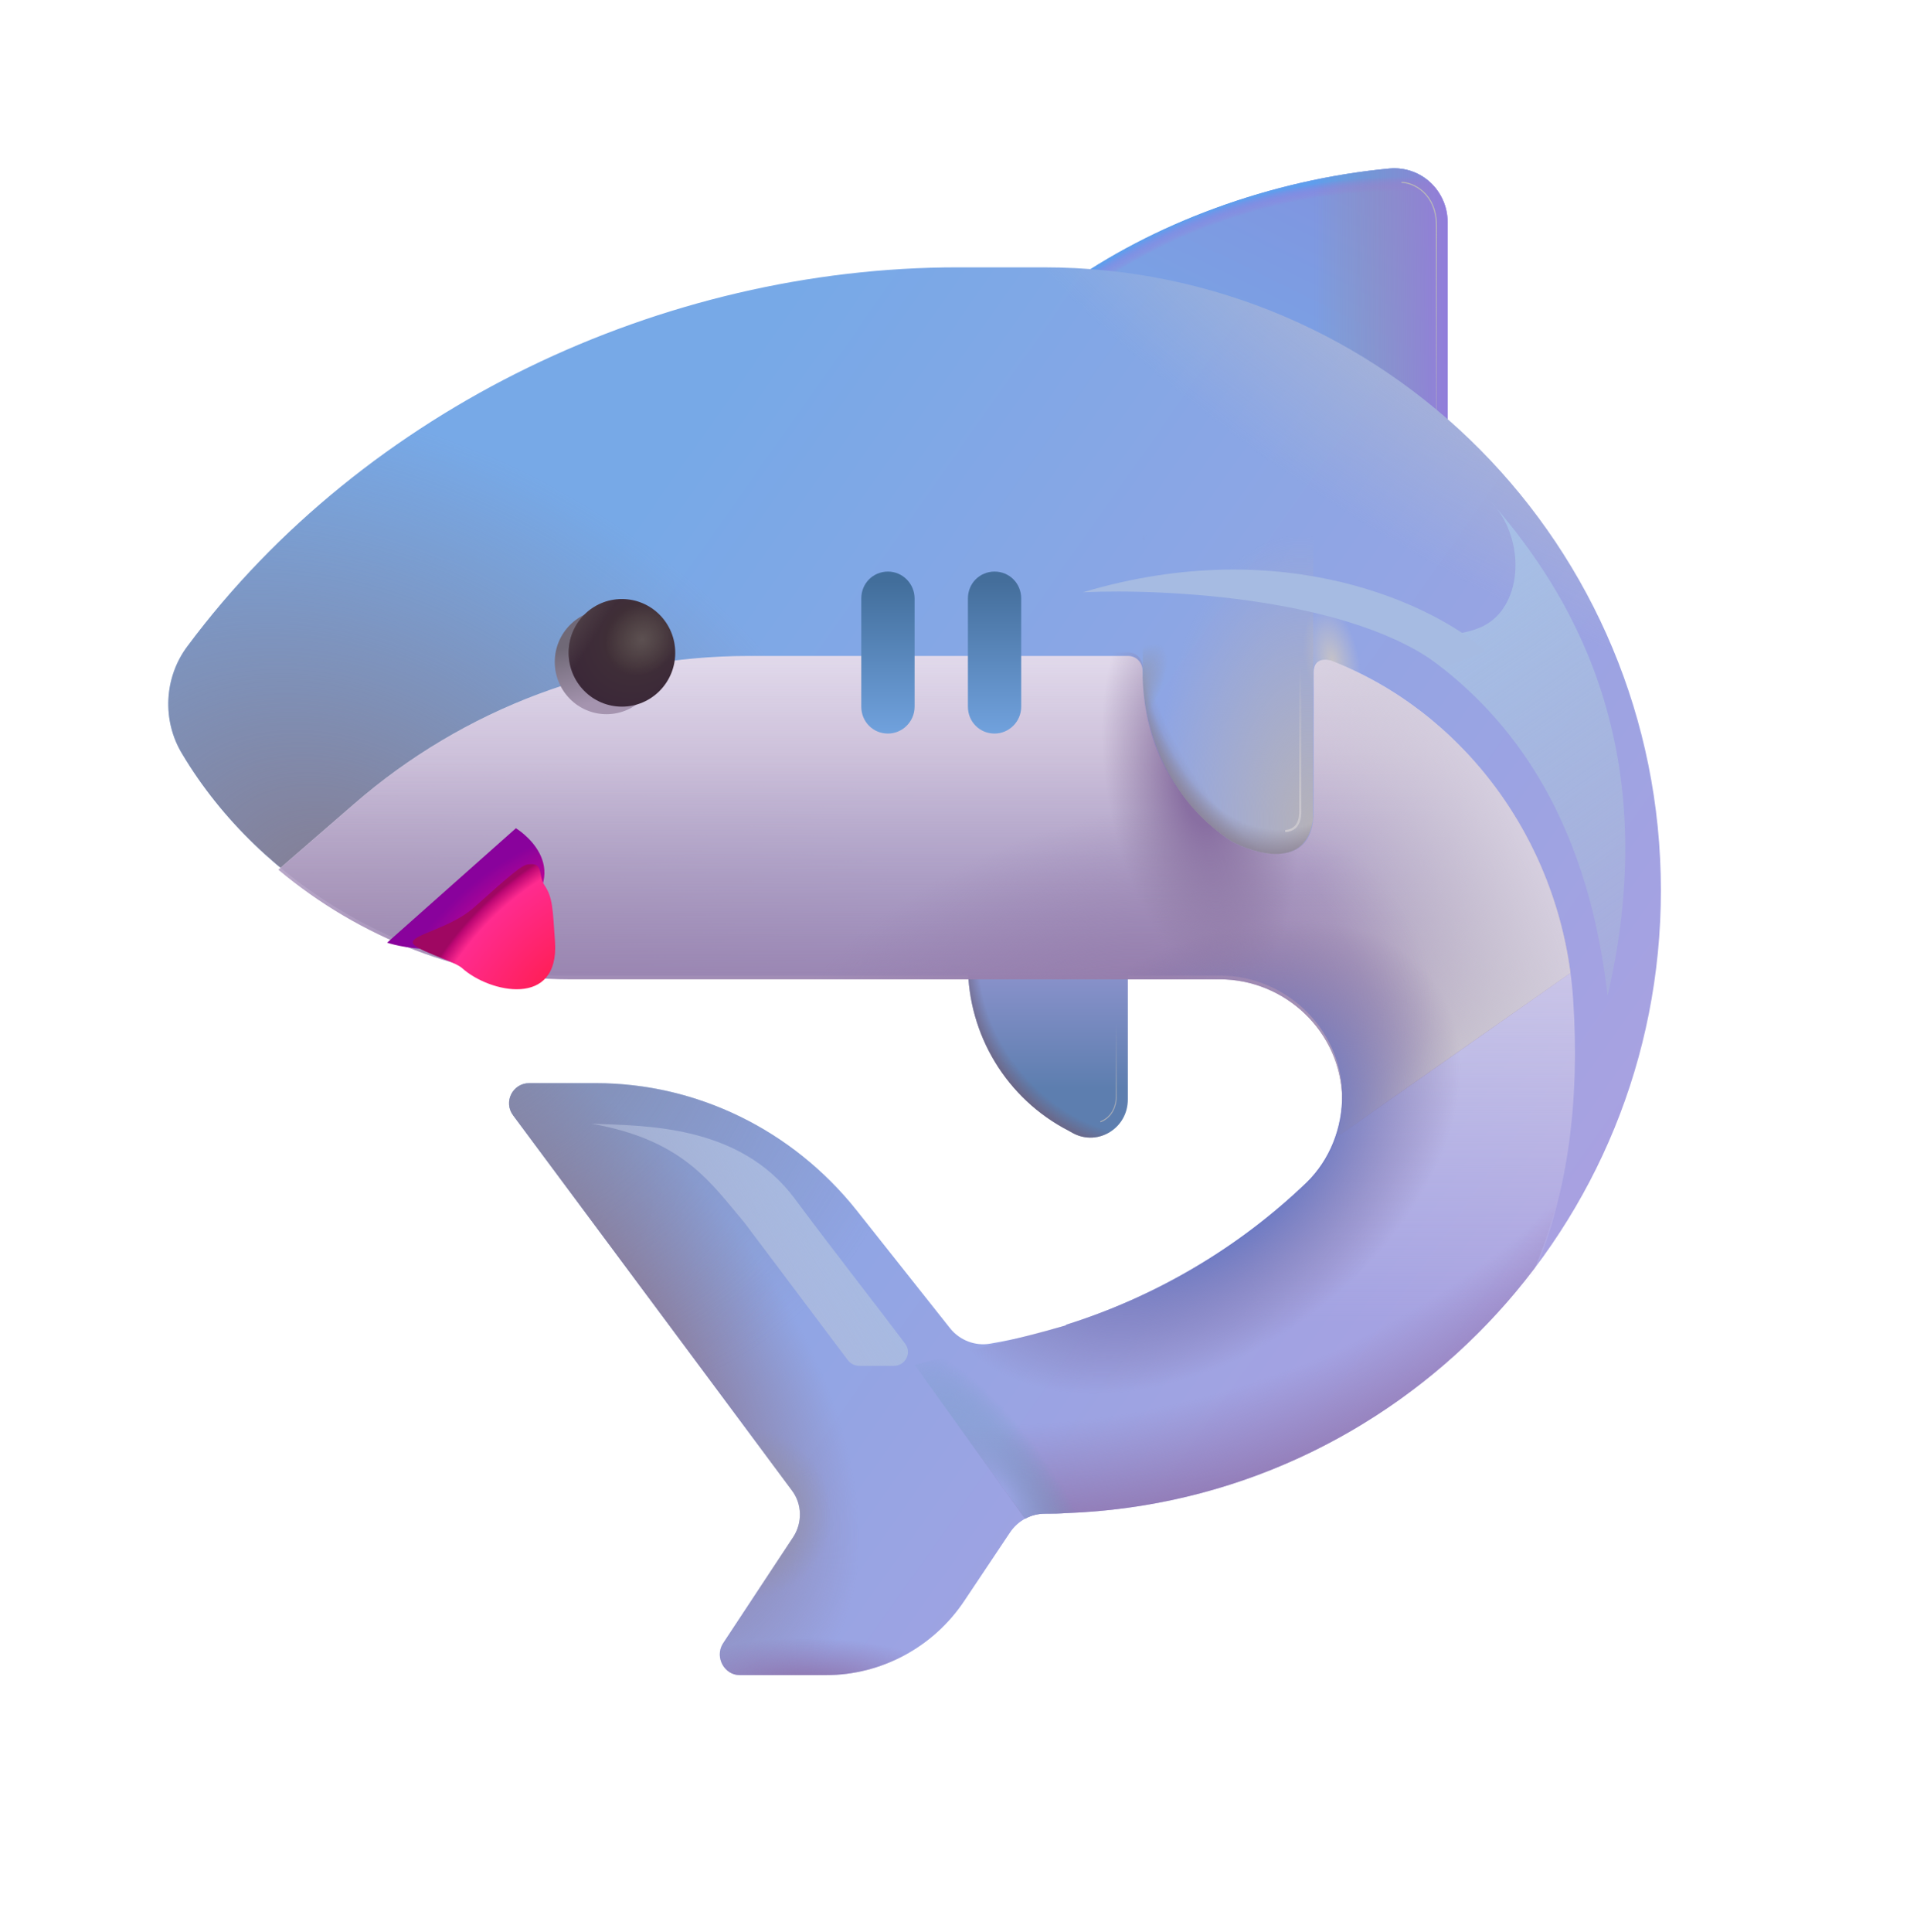 <svg width="131" height="132" viewBox="0 0 131 132" fill="none" xmlns="http://www.w3.org/2000/svg">
<path d="M98.927 15.19C98.927 13.021 97.106 11.33 94.957 11.514C78.819 13.021 62.535 23.426 62.535 36.147C62.535 49.897 81.587 61.074 98.927 61.074V15.19Z" fill="url(#paint0_linear_70_5872)"/>
<path d="M98.927 15.19C98.927 13.021 97.106 11.33 94.957 11.514C78.819 13.021 62.535 23.426 62.535 36.147C62.535 49.897 81.587 61.074 98.927 61.074V15.19Z" fill="url(#paint1_radial_70_5872)"/>
<path d="M98.927 15.19C98.927 13.021 97.106 11.33 94.957 11.514C78.819 13.021 62.535 23.426 62.535 36.147C62.535 49.897 81.587 61.074 98.927 61.074V15.19Z" fill="url(#paint2_linear_70_5872)"/>
<g filter="url(#filter0_f_70_5872)">
<path d="M95.769 12.461C96.524 12.461 98.16 13.165 98.16 15.434C98.16 16.951 98.16 26.421 98.16 29.81" stroke="url(#paint3_linear_70_5872)" stroke-width="0.075"/>
</g>
<path d="M66.143 58.096V65.927C66.143 70.706 68.802 75.081 73.028 77.251L73.355 77.434C75.068 78.317 77.071 77.067 77.071 75.118V58.132H66.143V58.096Z" fill="url(#paint4_linear_70_5872)"/>
<path d="M66.143 58.096V65.927C66.143 70.706 68.802 75.081 73.028 77.251L73.355 77.434C75.068 78.317 77.071 77.067 77.071 75.118V58.132H66.143V58.096Z" fill="url(#paint5_radial_70_5872)"/>
<path d="M71.315 18.265H65.45C45.268 18.265 24.941 27.861 12.81 44.148C11.208 46.281 11.062 49.222 12.446 51.501C17.838 60.546 28.402 66.649 38.857 66.649H83.336C87.817 66.649 91.606 70.215 91.715 74.737C91.751 77.09 90.841 79.26 89.311 80.767C84.611 85.289 78.928 88.598 72.845 90.51V90.547C71.133 91.061 69.421 91.502 67.672 91.797C66.652 91.981 65.596 91.576 64.94 90.767L58.528 82.679C54.157 77.201 47.636 74.002 40.715 74.002H36.161C35.032 74.002 34.376 75.289 35.068 76.208L54.12 101.834C54.813 102.753 54.849 104.04 54.193 105.032L49.385 112.312C48.838 113.231 49.494 114.444 50.55 114.444H56.452C60.24 114.444 63.81 112.533 65.923 109.334L69.02 104.701C69.566 103.893 70.441 103.415 71.424 103.415C71.898 103.415 72.371 103.415 72.845 103.378C95.43 102.569 113.499 83.855 113.499 60.84C113.499 37.31 94.629 18.265 71.315 18.265Z" fill="url(#paint6_linear_70_5872)"/>
<path d="M71.315 18.265H65.45C45.268 18.265 24.941 27.861 12.81 44.148C11.208 46.281 11.062 49.222 12.446 51.501C17.838 60.546 28.402 66.649 38.857 66.649H83.336C87.817 66.649 91.606 70.215 91.715 74.737C91.751 77.09 90.841 79.26 89.311 80.767C84.611 85.289 78.928 88.598 72.845 90.51V90.547C71.133 91.061 69.421 91.502 67.672 91.797C66.652 91.981 65.596 91.576 64.94 90.767L58.528 82.679C54.157 77.201 47.636 74.002 40.715 74.002H36.161C35.032 74.002 34.376 75.289 35.068 76.208L54.12 101.834C54.813 102.753 54.849 104.04 54.193 105.032L49.385 112.312C48.838 113.231 49.494 114.444 50.55 114.444H56.452C60.24 114.444 63.81 112.533 65.923 109.334L69.02 104.701C69.566 103.893 70.441 103.415 71.424 103.415C71.898 103.415 72.371 103.415 72.845 103.378C95.43 102.569 113.499 83.855 113.499 60.84C113.499 37.31 94.629 18.265 71.315 18.265Z" fill="url(#paint7_radial_70_5872)"/>
<path d="M71.315 18.265H65.45C45.268 18.265 24.941 27.861 12.81 44.148C11.208 46.281 11.062 49.222 12.446 51.501C17.838 60.546 28.402 66.649 38.857 66.649H83.336C87.817 66.649 91.606 70.215 91.715 74.737C91.751 77.09 90.841 79.26 89.311 80.767C84.611 85.289 78.928 88.598 72.845 90.51V90.547C71.133 91.061 69.421 91.502 67.672 91.797C66.652 91.981 65.596 91.576 64.94 90.767L58.528 82.679C54.157 77.201 47.636 74.002 40.715 74.002H36.161C35.032 74.002 34.376 75.289 35.068 76.208L54.12 101.834C54.813 102.753 54.849 104.04 54.193 105.032L49.385 112.312C48.838 113.231 49.494 114.444 50.55 114.444H56.452C60.24 114.444 63.81 112.533 65.923 109.334L69.02 104.701C69.566 103.893 70.441 103.415 71.424 103.415C71.898 103.415 72.371 103.415 72.845 103.378C95.43 102.569 113.499 83.855 113.499 60.84C113.499 37.31 94.629 18.265 71.315 18.265Z" fill="url(#paint8_radial_70_5872)"/>
<path d="M71.315 18.265H65.45C45.268 18.265 24.941 27.861 12.81 44.148C11.208 46.281 11.062 49.222 12.446 51.501C17.838 60.546 28.402 66.649 38.857 66.649H83.336C87.817 66.649 91.606 70.215 91.715 74.737C91.751 77.09 90.841 79.26 89.311 80.767C84.611 85.289 78.928 88.598 72.845 90.51V90.547C71.133 91.061 69.421 91.502 67.672 91.797C66.652 91.981 65.596 91.576 64.94 90.767L58.528 82.679C54.157 77.201 47.636 74.002 40.715 74.002H36.161C35.032 74.002 34.376 75.289 35.068 76.208L54.12 101.834C54.813 102.753 54.849 104.04 54.193 105.032L49.385 112.312C48.838 113.231 49.494 114.444 50.55 114.444H56.452C60.24 114.444 63.81 112.533 65.923 109.334L69.02 104.701C69.566 103.893 70.441 103.415 71.424 103.415C71.898 103.415 72.371 103.415 72.845 103.378C95.43 102.569 113.499 83.855 113.499 60.84C113.499 37.31 94.629 18.265 71.315 18.265Z" fill="url(#paint9_radial_70_5872)"/>
<path d="M71.315 18.265H65.45C45.268 18.265 24.941 27.861 12.81 44.148C11.208 46.281 11.062 49.222 12.446 51.501C17.838 60.546 28.402 66.649 38.857 66.649H83.336C87.817 66.649 91.606 70.215 91.715 74.737C91.751 77.09 90.841 79.26 89.311 80.767C84.611 85.289 78.928 88.598 72.845 90.51V90.547C71.133 91.061 69.421 91.502 67.672 91.797C66.652 91.981 65.596 91.576 64.94 90.767L58.528 82.679C54.157 77.201 47.636 74.002 40.715 74.002H36.161C35.032 74.002 34.376 75.289 35.068 76.208L54.12 101.834C54.813 102.753 54.849 104.04 54.193 105.032L49.385 112.312C48.838 113.231 49.494 114.444 50.55 114.444H56.452C60.24 114.444 63.81 112.533 65.923 109.334L69.02 104.701C69.566 103.893 70.441 103.415 71.424 103.415C71.898 103.415 72.371 103.415 72.845 103.378C95.43 102.569 113.499 83.855 113.499 60.84C113.499 37.31 94.629 18.265 71.315 18.265Z" fill="url(#paint10_radial_70_5872)"/>
<path d="M71.315 18.265H65.45C45.268 18.265 24.941 27.861 12.81 44.148C11.208 46.281 11.062 49.222 12.446 51.501C17.838 60.546 28.402 66.649 38.857 66.649H83.336C87.817 66.649 91.606 70.215 91.715 74.737C91.751 77.09 90.841 79.26 89.311 80.767C84.611 85.289 78.928 88.598 72.845 90.51V90.547C71.133 91.061 69.421 91.502 67.672 91.797C66.652 91.981 65.596 91.576 64.94 90.767L58.528 82.679C54.157 77.201 47.636 74.002 40.715 74.002H36.161C35.032 74.002 34.376 75.289 35.068 76.208L54.12 101.834C54.813 102.753 54.849 104.04 54.193 105.032L49.385 112.312C48.838 113.231 49.494 114.444 50.55 114.444H56.452C60.24 114.444 63.81 112.533 65.923 109.334L69.02 104.701C69.566 103.893 70.441 103.415 71.424 103.415C71.898 103.415 72.371 103.415 72.845 103.378C95.43 102.569 113.499 83.855 113.499 60.84C113.499 37.31 94.629 18.265 71.315 18.265Z" fill="url(#paint11_radial_70_5872)"/>
<path d="M71.315 18.265H65.45C45.268 18.265 24.941 27.861 12.81 44.148C11.208 46.281 11.062 49.222 12.446 51.501C17.838 60.546 28.402 66.649 38.857 66.649H83.336C87.817 66.649 91.606 70.215 91.715 74.737C91.751 77.09 90.841 79.26 89.311 80.767C84.611 85.289 78.928 88.598 72.845 90.51V90.547C71.133 91.061 69.421 91.502 67.672 91.797C66.652 91.981 65.596 91.576 64.94 90.767L58.528 82.679C54.157 77.201 47.636 74.002 40.715 74.002H36.161C35.032 74.002 34.376 75.289 35.068 76.208L54.12 101.834C54.813 102.753 54.849 104.04 54.193 105.032L49.385 112.312C48.838 113.231 49.494 114.444 50.55 114.444H56.452C60.24 114.444 63.81 112.533 65.923 109.334L69.02 104.701C69.566 103.893 70.441 103.415 71.424 103.415C71.898 103.415 72.371 103.415 72.845 103.378C95.43 102.569 113.499 83.855 113.499 60.84C113.499 37.31 94.629 18.265 71.315 18.265Z" fill="url(#paint12_radial_70_5872)"/>
<path d="M104.888 86.871C107.178 81.38 107.957 75.067 107.505 68.31C106.765 57.256 99.707 48.491 90.939 45.13C90.174 44.946 89.774 45.262 89.774 45.964V55.442C89.774 59.482 85.809 58.39 84.158 57.5C80.174 54.929 78.077 50.635 78.077 45.812C78.077 45.258 77.64 44.815 77.094 44.815H51.145C41.273 44.815 31.692 48.396 24.188 54.932L19.025 59.409C24.577 64.066 31.743 66.892 38.858 66.892H83.337C87.818 66.892 91.607 70.459 91.716 74.981C91.752 77.334 90.842 79.503 89.312 81.011C84.612 85.533 78.93 88.842 72.846 90.754V90.79C71.916 91.07 70.987 91.328 70.051 91.552V104.003C70.463 103.779 70.93 103.658 71.425 103.658C71.899 103.658 72.372 103.658 72.846 103.622C85.914 103.154 97.469 96.692 104.888 86.871Z" fill="url(#paint13_linear_70_5872)"/>
<path d="M107.319 66.47L91.636 77.486L91.396 77.467C91.617 76.683 91.729 75.851 91.716 74.995C91.607 70.473 87.818 66.907 83.337 66.907H38.858C31.743 66.907 24.577 64.08 19.025 59.423L24.188 54.946C31.692 48.41 41.273 44.829 51.145 44.829H77.094C77.64 44.829 78.077 45.272 78.077 45.826C78.077 50.649 80.15 54.898 84.144 57.5C85.795 58.39 89.774 59.439 89.774 55.389V45.978C89.774 45.276 90.174 44.96 90.939 45.145C99.211 48.315 105.961 56.295 107.319 66.47Z" fill="url(#paint14_linear_70_5872)"/>
<path d="M107.319 66.47L91.636 77.486L91.396 77.467C91.617 76.683 91.729 75.851 91.716 74.995C91.607 70.473 87.818 66.907 83.337 66.907H38.858C31.743 66.907 24.577 64.08 19.025 59.423L24.188 54.946C31.692 48.41 41.273 44.829 51.145 44.829H77.094C77.64 44.829 78.077 45.272 78.077 45.826C78.077 50.649 80.15 54.898 84.144 57.5C85.795 58.39 89.774 59.439 89.774 55.389V45.978C89.774 45.276 90.174 44.96 90.939 45.145C99.211 48.315 105.961 56.295 107.319 66.47Z" fill="url(#paint15_linear_70_5872)"/>
<path d="M107.319 66.47L91.636 77.486L91.396 77.467C91.617 76.683 91.729 75.851 91.716 74.995C91.607 70.473 87.818 66.907 83.337 66.907H38.858C31.743 66.907 24.577 64.08 19.025 59.423L24.188 54.946C31.692 48.41 41.273 44.829 51.145 44.829H77.094C77.64 44.829 78.077 45.272 78.077 45.826C78.077 50.649 80.15 54.898 84.144 57.5C85.795 58.39 89.774 59.439 89.774 55.389V45.978C89.774 45.276 90.174 44.96 90.939 45.145C99.211 48.315 105.961 56.295 107.319 66.47Z" fill="url(#paint16_linear_70_5872)"/>
<path d="M107.319 66.47L91.636 77.486L91.396 77.467C91.617 76.683 91.729 75.851 91.716 74.995C91.607 70.473 87.818 66.907 83.337 66.907H38.858C31.743 66.907 24.577 64.08 19.025 59.423L24.188 54.946C31.692 48.41 41.273 44.829 51.145 44.829H77.094C77.64 44.829 78.077 45.272 78.077 45.826C78.077 50.649 80.15 54.898 84.144 57.5C85.795 58.39 89.774 59.439 89.774 55.389V45.978C89.774 45.276 90.174 44.96 90.939 45.145C99.211 48.315 105.961 56.295 107.319 66.47Z" fill="url(#paint17_radial_70_5872)"/>
<path d="M104.888 86.627C107.178 81.136 107.957 74.823 107.505 68.066C106.765 57.012 99.707 48.247 90.939 44.886C90.174 44.702 89.774 45.018 89.774 45.719V55.198C89.774 59.564 85.819 58.358 84.168 57.467C80.174 54.865 78.077 50.391 78.077 45.567C78.077 45.014 77.64 44.57 77.094 44.57H51.145C41.273 44.57 31.692 48.152 24.188 54.688L19.025 59.165C24.577 63.822 31.743 66.648 38.858 66.648H83.337C87.818 66.648 91.607 70.215 91.716 74.737C91.752 77.09 90.842 79.259 89.312 80.766C84.612 85.289 78.93 88.598 72.846 90.509V90.546C71.916 90.826 63.436 93.022 62.5 93.246L70.051 103.759C70.463 103.535 70.93 103.414 71.425 103.414C71.899 103.414 72.372 103.414 72.846 103.377C85.914 102.909 97.469 96.448 104.888 86.627Z" fill="url(#paint18_radial_70_5872)"/>
<path d="M104.888 86.627C107.178 81.136 107.957 74.823 107.505 68.066C106.765 57.012 99.707 48.247 90.939 44.886C90.174 44.702 89.774 45.018 89.774 45.719V55.198C89.774 59.564 85.819 58.358 84.168 57.467C80.174 54.865 78.077 50.391 78.077 45.567C78.077 45.014 77.64 44.57 77.094 44.57H51.145C41.273 44.57 31.692 48.152 24.188 54.688L19.025 59.165C24.577 63.822 31.743 66.648 38.858 66.648H83.337C87.818 66.648 91.607 70.215 91.716 74.737C91.752 77.09 90.842 79.259 89.312 80.766C84.612 85.289 78.93 88.598 72.846 90.509V90.546C71.916 90.826 63.436 93.022 62.5 93.246L70.051 103.759C70.463 103.535 70.93 103.414 71.425 103.414C71.899 103.414 72.372 103.414 72.846 103.377C85.914 102.909 97.469 96.448 104.888 86.627Z" fill="url(#paint19_radial_70_5872)"/>
<path d="M104.888 86.627C107.178 81.136 107.957 74.823 107.505 68.066C106.765 57.012 99.707 48.247 90.939 44.886C90.174 44.702 89.774 45.018 89.774 45.719V55.198C89.774 59.564 85.819 58.358 84.168 57.467C80.174 54.865 78.077 50.391 78.077 45.567C78.077 45.014 77.64 44.57 77.094 44.57H51.145C41.273 44.57 31.692 48.152 24.188 54.688L19.025 59.165C24.577 63.822 31.743 66.648 38.858 66.648H83.337C87.818 66.648 91.607 70.215 91.716 74.737C91.752 77.09 90.842 79.259 89.312 80.766C84.612 85.289 78.93 88.598 72.846 90.509V90.546C71.916 90.826 63.436 93.022 62.5 93.246L70.051 103.759C70.463 103.535 70.93 103.414 71.425 103.414C71.899 103.414 72.372 103.414 72.846 103.377C85.914 102.909 97.469 96.448 104.888 86.627Z" fill="url(#paint20_radial_70_5872)"/>
<path d="M104.888 86.627C107.178 81.136 107.957 74.823 107.505 68.066C106.765 57.012 99.707 48.247 90.939 44.886C90.174 44.702 89.774 45.018 89.774 45.719V55.198C89.774 59.564 85.819 58.358 84.168 57.467C80.174 54.865 78.077 50.391 78.077 45.567C78.077 45.014 77.64 44.57 77.094 44.57H51.145C41.273 44.57 31.692 48.152 24.188 54.688L19.025 59.165C24.577 63.822 31.743 66.648 38.858 66.648H83.337C87.818 66.648 91.607 70.215 91.716 74.737C91.752 77.09 90.842 79.259 89.312 80.766C84.612 85.289 78.93 88.598 72.846 90.509V90.546C71.916 90.826 63.436 93.022 62.5 93.246L70.051 103.759C70.463 103.535 70.93 103.414 71.425 103.414C71.899 103.414 72.372 103.414 72.846 103.377C85.914 102.909 97.469 96.448 104.888 86.627Z" fill="url(#paint21_radial_70_5872)"/>
<path d="M60.679 50.118C59.659 50.118 58.857 49.309 58.857 48.279V40.889C58.857 39.86 59.659 39.051 60.679 39.051C61.699 39.051 62.5 39.897 62.5 40.889V48.279C62.5 49.309 61.662 50.118 60.679 50.118Z" fill="url(#paint22_linear_70_5872)"/>
<path d="M67.964 50.118C66.944 50.118 66.143 49.309 66.143 48.279V40.889C66.143 39.86 66.944 39.051 67.964 39.051C68.984 39.051 69.785 39.86 69.785 40.889V48.279C69.785 49.309 68.948 50.118 67.964 50.118Z" fill="url(#paint23_linear_70_5872)"/>
<g filter="url(#filter1_f_70_5872)">
<path d="M41.446 48.794C43.399 48.794 44.982 47.196 44.982 45.225C44.982 43.255 43.399 41.657 41.446 41.657C39.493 41.657 37.91 43.255 37.91 45.225C37.91 47.196 39.493 48.794 41.446 48.794Z" fill="url(#paint24_linear_70_5872)"/>
</g>
<path d="M42.5 48.279C44.512 48.279 46.143 46.633 46.143 44.603C46.143 42.572 44.512 40.926 42.5 40.926C40.488 40.926 38.857 42.572 38.857 44.603C38.857 46.633 40.488 48.279 42.5 48.279Z" fill="url(#paint25_radial_70_5872)"/>
<path d="M42.5 48.279C44.512 48.279 46.143 46.633 46.143 44.603C46.143 42.572 44.512 40.926 42.5 40.926C40.488 40.926 38.857 42.572 38.857 44.603C38.857 46.633 40.488 48.279 42.5 48.279Z" fill="url(#paint26_radial_70_5872)"/>
<path d="M42.5 48.279C44.512 48.279 46.143 46.633 46.143 44.603C46.143 42.572 44.512 40.926 42.5 40.926C40.488 40.926 38.857 42.572 38.857 44.603C38.857 46.633 40.488 48.279 42.5 48.279Z" fill="url(#paint27_linear_70_5872)"/>
<g filter="url(#filter2_f_70_5872)">
<path d="M54.303 81.886C50.503 76.773 43.943 76.926 40.414 76.773C46.698 77.876 48.554 80.794 50.887 83.552L57.93 92.918C58.119 93.17 58.415 93.317 58.729 93.317H61.072C61.873 93.317 62.331 92.437 61.85 91.795C60.062 89.41 56.885 85.361 54.303 81.886Z" fill="url(#paint28_linear_70_5872)"/>
</g>
<g filter="url(#filter3_f_70_5872)">
<path d="M76.275 67.222V75.035C76.275 75.437 76.058 76.322 75.193 76.644" stroke="url(#paint29_linear_70_5872)" stroke-width="0.075"/>
</g>
<path d="M89.736 36.56H78.096V46.369C78.312 50.889 80.392 55.021 84.167 57.481C85.723 58.32 89.326 59.44 89.736 55.912V36.56Z" fill="url(#paint30_radial_70_5872)"/>
<path d="M89.736 36.56H78.096V46.369C78.312 50.889 80.392 55.021 84.167 57.481C85.723 58.32 89.326 59.44 89.736 55.912V36.56Z" fill="url(#paint31_radial_70_5872)"/>
<path d="M89.736 36.56H78.096V46.369C78.312 50.889 80.392 55.021 84.167 57.481C85.723 58.32 89.326 59.44 89.736 55.912V36.56Z" fill="url(#paint32_radial_70_5872)"/>
<path d="M89.736 36.56H78.096V46.369C78.312 50.889 80.392 55.021 84.167 57.481C85.723 58.32 89.326 59.44 89.736 55.912V36.56Z" fill="url(#paint33_radial_70_5872)"/>
<g filter="url(#filter4_f_70_5872)">
<path d="M88.853 45.579V55.173C88.853 55.532 88.966 56.69 87.828 56.781" stroke="url(#paint34_linear_70_5872)" stroke-width="0.15"/>
</g>
<g filter="url(#filter5_f_70_5872)">
<path d="M93.463 42.42C95.36 43.339 99.189 43.867 101.375 42.764C103.95 41.465 104.25 37.307 102.273 34.717C102.142 34.561 102.013 34.409 101.887 34.262C102.024 34.407 102.153 34.559 102.273 34.717C106.708 39.986 113.947 50.41 109.856 68.041C108.888 59.596 105.575 48.486 93.463 42.42Z" fill="url(#paint35_linear_70_5872)"/>
</g>
<g filter="url(#filter6_f_70_5872)">
<path d="M98.587 45.636C92.577 40.857 79.69 40.198 73.998 40.466C87.841 36.33 98.132 41.424 101.547 44.488L98.587 45.636Z" fill="#A6BBE2"/>
</g>
<path d="M35.49 62.645C31.5 66.152 26.454 64.404 26.454 64.404L35.255 56.586C35.255 56.586 39.48 59.137 35.49 62.645Z" fill="url(#paint36_radial_70_5872)"/>
<path d="M37.926 64.33C37.769 62.031 37.765 61.308 37.203 60.471C36.744 59.797 37.203 58.859 36.016 59.069C35.493 59.161 33.92 60.657 32.383 62.009C30.845 63.361 28.381 63.813 28.212 64.33C28.043 64.846 30.978 65.603 31.584 66.147C33.45 67.827 38.239 68.891 37.926 64.33Z" fill="url(#paint37_radial_70_5872)"/>
<defs>
<filter id="filter0_f_70_5872" x="95.57" y="12.224" width="2.828" height="17.786" filterUnits="userSpaceOnUse" color-interpolation-filters="sRGB">
<feFlood flood-opacity="0" result="BackgroundImageFix"/>
<feBlend mode="normal" in="SourceGraphic" in2="BackgroundImageFix" result="shape"/>
<feGaussianBlur stdDeviation="0.1" result="effect1_foregroundBlur_70_5872"/>
</filter>
<filter id="filter1_f_70_5872" x="37.41" y="41.157" width="8.072" height="8.137" filterUnits="userSpaceOnUse" color-interpolation-filters="sRGB">
<feFlood flood-opacity="0" result="BackgroundImageFix"/>
<feBlend mode="normal" in="SourceGraphic" in2="BackgroundImageFix" result="shape"/>
<feGaussianBlur stdDeviation="0.25" result="effect1_foregroundBlur_70_5872"/>
</filter>
<filter id="filter2_f_70_5872" x="39.414" y="75.773" width="23.633" height="18.545" filterUnits="userSpaceOnUse" color-interpolation-filters="sRGB">
<feFlood flood-opacity="0" result="BackgroundImageFix"/>
<feBlend mode="normal" in="SourceGraphic" in2="BackgroundImageFix" result="shape"/>
<feGaussianBlur stdDeviation="0.5" result="effect1_foregroundBlur_70_5872"/>
</filter>
<filter id="filter3_f_70_5872" x="74.98" y="67.022" width="1.533" height="9.856" filterUnits="userSpaceOnUse" color-interpolation-filters="sRGB">
<feFlood flood-opacity="0" result="BackgroundImageFix"/>
<feBlend mode="normal" in="SourceGraphic" in2="BackgroundImageFix" result="shape"/>
<feGaussianBlur stdDeviation="0.1" result="effect1_foregroundBlur_70_5872"/>
</filter>
<filter id="filter4_f_70_5872" x="87.622" y="45.379" width="1.509" height="11.677" filterUnits="userSpaceOnUse" color-interpolation-filters="sRGB">
<feFlood flood-opacity="0" result="BackgroundImageFix"/>
<feBlend mode="normal" in="SourceGraphic" in2="BackgroundImageFix" result="shape"/>
<feGaussianBlur stdDeviation="0.1" result="effect1_foregroundBlur_70_5872"/>
</filter>
<filter id="filter5_f_70_5872" x="92.463" y="33.262" width="19.602" height="35.779" filterUnits="userSpaceOnUse" color-interpolation-filters="sRGB">
<feFlood flood-opacity="0" result="BackgroundImageFix"/>
<feBlend mode="normal" in="SourceGraphic" in2="BackgroundImageFix" result="shape"/>
<feGaussianBlur stdDeviation="0.5" result="effect1_foregroundBlur_70_5872"/>
</filter>
<filter id="filter6_f_70_5872" x="72.998" y="37.913" width="29.549" height="8.724" filterUnits="userSpaceOnUse" color-interpolation-filters="sRGB">
<feFlood flood-opacity="0" result="BackgroundImageFix"/>
<feBlend mode="normal" in="SourceGraphic" in2="BackgroundImageFix" result="shape"/>
<feGaussianBlur stdDeviation="0.5" result="effect1_foregroundBlur_70_5872"/>
</filter>
<linearGradient id="paint0_linear_70_5872" x1="88.454" y1="33.343" x2="99.085" y2="11.577" gradientUnits="userSpaceOnUse">
<stop stop-color="#77A9E7"/>
<stop offset="1" stop-color="#8290DE"/>
</linearGradient>
<radialGradient id="paint1_radial_70_5872" cx="0" cy="0" r="1" gradientUnits="userSpaceOnUse" gradientTransform="translate(91.3 38.916) rotate(-111.689) scale(26.337 32.348)">
<stop offset="0.948" stop-color="#A46DDB" stop-opacity="0"/>
<stop offset="0.985" stop-color="#5F9EED"/>
</radialGradient>
<linearGradient id="paint2_linear_70_5872" x1="99.61" y1="30.586" x2="89.82" y2="30.586" gradientUnits="userSpaceOnUse">
<stop stop-color="#9379E0"/>
<stop offset="1" stop-color="#959297" stop-opacity="0"/>
<stop offset="1" stop-color="#7F82D3" stop-opacity="0"/>
</linearGradient>
<linearGradient id="paint3_linear_70_5872" x1="96.965" y1="15.046" x2="96.965" y2="34.004" gradientUnits="userSpaceOnUse">
<stop stop-color="#B8B7BA"/>
<stop offset="1" stop-color="#B8B7BA" stop-opacity="0"/>
</linearGradient>
<linearGradient id="paint4_linear_70_5872" x1="71.594" y1="63.56" x2="71.594" y2="74.36" gradientUnits="userSpaceOnUse">
<stop stop-color="#9A99D5"/>
<stop offset="1" stop-color="#5D7EAF"/>
</linearGradient>
<radialGradient id="paint5_radial_70_5872" cx="0" cy="0" r="1" gradientUnits="userSpaceOnUse" gradientTransform="translate(77.071 66.834) rotate(144.662) scale(11.024 12.847)">
<stop offset="0.877" stop-color="#6F617D" stop-opacity="0"/>
<stop offset="1" stop-color="#6F617D"/>
</radialGradient>
<linearGradient id="paint6_linear_70_5872" x1="36.809" y1="44.34" x2="113.539" y2="98.436" gradientUnits="userSpaceOnUse">
<stop stop-color="#77A9E7"/>
<stop offset="1" stop-color="#B1A0E0"/>
</linearGradient>
<radialGradient id="paint7_radial_70_5872" cx="0" cy="0" r="1" gradientUnits="userSpaceOnUse" gradientTransform="translate(36.885 93.419) rotate(-38.82) scale(20.894 35.653)">
<stop offset="0.345" stop-color="#8B7B9B"/>
<stop offset="0.789" stop-color="#8B7B9B" stop-opacity="0"/>
</radialGradient>
<radialGradient id="paint8_radial_70_5872" cx="0" cy="0" r="1" gradientUnits="userSpaceOnUse" gradientTransform="translate(54.986 115.249) rotate(-90) scale(3.332 10.234)">
<stop stop-color="#8D6FA8"/>
<stop offset="1" stop-color="#8D6FA8" stop-opacity="0"/>
</radialGradient>
<radialGradient id="paint9_radial_70_5872" cx="0" cy="0" r="1" gradientUnits="userSpaceOnUse" gradientTransform="translate(23.566 62.053) rotate(-58.361) scale(32.118 42.276)">
<stop stop-color="#857C90"/>
<stop offset="1" stop-color="#857C90" stop-opacity="0"/>
</radialGradient>
<radialGradient id="paint10_radial_70_5872" cx="0" cy="0" r="1" gradientUnits="userSpaceOnUse" gradientTransform="translate(51.001 103.415) scale(5.806 5.86)">
<stop stop-color="#948E9A"/>
<stop offset="1" stop-color="#948E9A" stop-opacity="0"/>
</radialGradient>
<radialGradient id="paint11_radial_70_5872" cx="0" cy="0" r="1" gradientUnits="userSpaceOnUse" gradientTransform="translate(91.016 45.106) rotate(78.791) scale(3.807 1.855)">
<stop stop-color="#C5C2C8"/>
<stop offset="1" stop-color="#C5C2C8" stop-opacity="0"/>
</radialGradient>
<radialGradient id="paint12_radial_70_5872" cx="0" cy="0" r="1" gradientUnits="userSpaceOnUse" gradientTransform="translate(105.758 13.108) rotate(122.194) scale(26.067 57.87)">
<stop stop-color="#C5C2C8"/>
<stop offset="1" stop-color="#C5C2C8" stop-opacity="0"/>
</radialGradient>
<linearGradient id="paint13_linear_70_5872" x1="63.327" y1="51.938" x2="63.327" y2="90.47" gradientUnits="userSpaceOnUse">
<stop stop-color="#E1D9EB"/>
<stop offset="1" stop-color="#E1D9EB" stop-opacity="0"/>
</linearGradient>
<linearGradient id="paint14_linear_70_5872" x1="69.143" y1="75.638" x2="69.143" y2="44.829" gradientUnits="userSpaceOnUse">
<stop offset="0.165" stop-color="#947CAB"/>
<stop offset="1" stop-color="#947CAB" stop-opacity="0"/>
</linearGradient>
<linearGradient id="paint15_linear_70_5872" x1="104.165" y1="69.549" x2="94.829" y2="56.072" gradientUnits="userSpaceOnUse">
<stop stop-color="#C8C3CF"/>
<stop offset="1" stop-color="#C8C3CF" stop-opacity="0"/>
</linearGradient>
<linearGradient id="paint16_linear_70_5872" x1="104.905" y1="57.313" x2="91.596" y2="63.822" gradientUnits="userSpaceOnUse">
<stop stop-color="#D7D0E0"/>
<stop offset="1" stop-color="#C8C3CF" stop-opacity="0"/>
</linearGradient>
<radialGradient id="paint17_radial_70_5872" cx="0" cy="0" r="1" gradientUnits="userSpaceOnUse" gradientTransform="translate(73.656 75.179) rotate(-28.59) scale(25.93 17.868)">
<stop offset="0.16" stop-color="#947CAB"/>
<stop offset="1" stop-color="#947CAB" stop-opacity="0"/>
</radialGradient>
<radialGradient id="paint18_radial_70_5872" cx="0" cy="0" r="1" gradientUnits="userSpaceOnUse" gradientTransform="translate(81.625 79.057) rotate(53.578) scale(13.422 20.298)">
<stop offset="0.454" stop-color="#6D7BC4"/>
<stop offset="1" stop-color="#816B9E" stop-opacity="0"/>
</radialGradient>
<radialGradient id="paint19_radial_70_5872" cx="0" cy="0" r="1" gradientUnits="userSpaceOnUse" gradientTransform="translate(81.967 53.838) rotate(-10.216) scale(8.097 17.509)">
<stop offset="0.151" stop-color="#896FA2"/>
<stop offset="0.781" stop-color="#8B779E" stop-opacity="0"/>
</radialGradient>
<radialGradient id="paint20_radial_70_5872" cx="0" cy="0" r="1" gradientUnits="userSpaceOnUse" gradientTransform="translate(68.875 47.576) rotate(82.445) scale(58.877 62.801)">
<stop offset="0.846" stop-color="#8D6FA8" stop-opacity="0"/>
<stop offset="1" stop-color="#8D6FA8"/>
</radialGradient>
<radialGradient id="paint21_radial_70_5872" cx="0" cy="0" r="1" gradientUnits="userSpaceOnUse" gradientTransform="translate(68.619 101.892) rotate(-34.708) scale(3.531 11.402)">
<stop stop-color="#9AA4E3"/>
<stop offset="1" stop-color="#6599B6" stop-opacity="0"/>
</radialGradient>
<linearGradient id="paint22_linear_70_5872" x1="60.663" y1="39.755" x2="60.663" y2="51.634" gradientUnits="userSpaceOnUse">
<stop stop-color="#426E9B"/>
<stop offset="1" stop-color="#77A9E7"/>
</linearGradient>
<linearGradient id="paint23_linear_70_5872" x1="67.948" y1="39.755" x2="67.948" y2="51.634" gradientUnits="userSpaceOnUse">
<stop stop-color="#446E9B"/>
<stop offset="1" stop-color="#77A9E7"/>
</linearGradient>
<linearGradient id="paint24_linear_70_5872" x1="39.92" y1="43.812" x2="41.156" y2="47.821" gradientUnits="userSpaceOnUse">
<stop offset="0.006" stop-color="#706977"/>
<stop offset="1" stop-color="#A594AF"/>
</linearGradient>
<radialGradient id="paint25_radial_70_5872" cx="0" cy="0" r="1" gradientUnits="userSpaceOnUse" gradientTransform="translate(43.582 43.42) rotate(125.587) scale(5.086 4.521)">
<stop offset="0.006" stop-color="#433437"/>
<stop offset="1" stop-color="#3B2838"/>
</radialGradient>
<radialGradient id="paint26_radial_70_5872" cx="0" cy="0" r="1" gradientUnits="userSpaceOnUse" gradientTransform="translate(43.862 43.684) rotate(137.38) scale(2.63 2.316)">
<stop stop-color="#5C5051"/>
<stop offset="1" stop-color="#5C5051" stop-opacity="0"/>
</radialGradient>
<linearGradient id="paint27_linear_70_5872" x1="41.784" y1="41.715" x2="39.266" y2="40.127" gradientUnits="userSpaceOnUse">
<stop stop-color="#5C5051" stop-opacity="0"/>
<stop offset="1" stop-color="#5C5051"/>
</linearGradient>
<linearGradient id="paint28_linear_70_5872" x1="55.669" y1="78.496" x2="32.551" y2="93.124" gradientUnits="userSpaceOnUse">
<stop stop-color="#A6BAE2"/>
<stop offset="1" stop-color="#CECAD3" stop-opacity="0"/>
</linearGradient>
<linearGradient id="paint29_linear_70_5872" x1="75.193" y1="78.424" x2="75.193" y2="69.865" gradientUnits="userSpaceOnUse">
<stop stop-color="#B8B7BA"/>
<stop offset="1" stop-color="#B8B7BA" stop-opacity="0"/>
</linearGradient>
<radialGradient id="paint30_radial_70_5872" cx="0" cy="0" r="1" gradientUnits="userSpaceOnUse" gradientTransform="translate(89.736 56.552) rotate(-93.665) scale(20.032 10.708)">
<stop stop-color="#B5B2B9"/>
<stop offset="1" stop-color="#B5B2B9" stop-opacity="0"/>
</radialGradient>
<radialGradient id="paint31_radial_70_5872" cx="0" cy="0" r="1" gradientUnits="userSpaceOnUse" gradientTransform="translate(87.829 47.073) rotate(151.498) scale(11.076 19.965)">
<stop offset="0.751" stop-color="#8A8193" stop-opacity="0"/>
<stop offset="1" stop-color="#8A8193"/>
</radialGradient>
<radialGradient id="paint32_radial_70_5872" cx="0" cy="0" r="1" gradientUnits="userSpaceOnUse" gradientTransform="translate(87.374 39.432) rotate(90) scale(19.245 11.22)">
<stop offset="0.894" stop-color="#8A8193" stop-opacity="0"/>
<stop offset="1" stop-color="#8A8193"/>
</radialGradient>
<radialGradient id="paint33_radial_70_5872" cx="0" cy="0" r="1" gradientUnits="userSpaceOnUse" gradientTransform="translate(76.445 48.394) rotate(-55.512) scale(5.227 1.941)">
<stop stop-color="#959199"/>
<stop offset="1" stop-color="#959199" stop-opacity="0"/>
</radialGradient>
<linearGradient id="paint34_linear_70_5872" x1="89.137" y1="56.494" x2="89.137" y2="45.579" gradientUnits="userSpaceOnUse">
<stop stop-color="#CBC8CE"/>
<stop offset="1" stop-color="#CBC8CE" stop-opacity="0"/>
</linearGradient>
<linearGradient id="paint35_linear_70_5872" x1="102.264" y1="36.33" x2="127.895" y2="73.026" gradientUnits="userSpaceOnUse">
<stop stop-color="#A6BFE7"/>
<stop offset="1" stop-color="#B2C1CE" stop-opacity="0"/>
</linearGradient>
<radialGradient id="paint36_radial_70_5872" cx="0" cy="0" r="1" gradientUnits="userSpaceOnUse" gradientTransform="translate(35.252 64.711) rotate(-130.796) scale(5.23 11.132)">
<stop stop-color="#F70A8D"/>
<stop offset="1" stop-color="#89029C"/>
</radialGradient>
<radialGradient id="paint37_radial_70_5872" cx="0" cy="0" r="1" gradientUnits="userSpaceOnUse" gradientTransform="translate(38.678 67.515) rotate(-133.743) scale(9.05 15.401)">
<stop stop-color="#FF1C4A"/>
<stop offset="0.766" stop-color="#FF2B8F"/>
<stop offset="0.864" stop-color="#BB0773"/>
<stop offset="0.886" stop-color="#9F0762"/>
</radialGradient>
</defs>
</svg>
